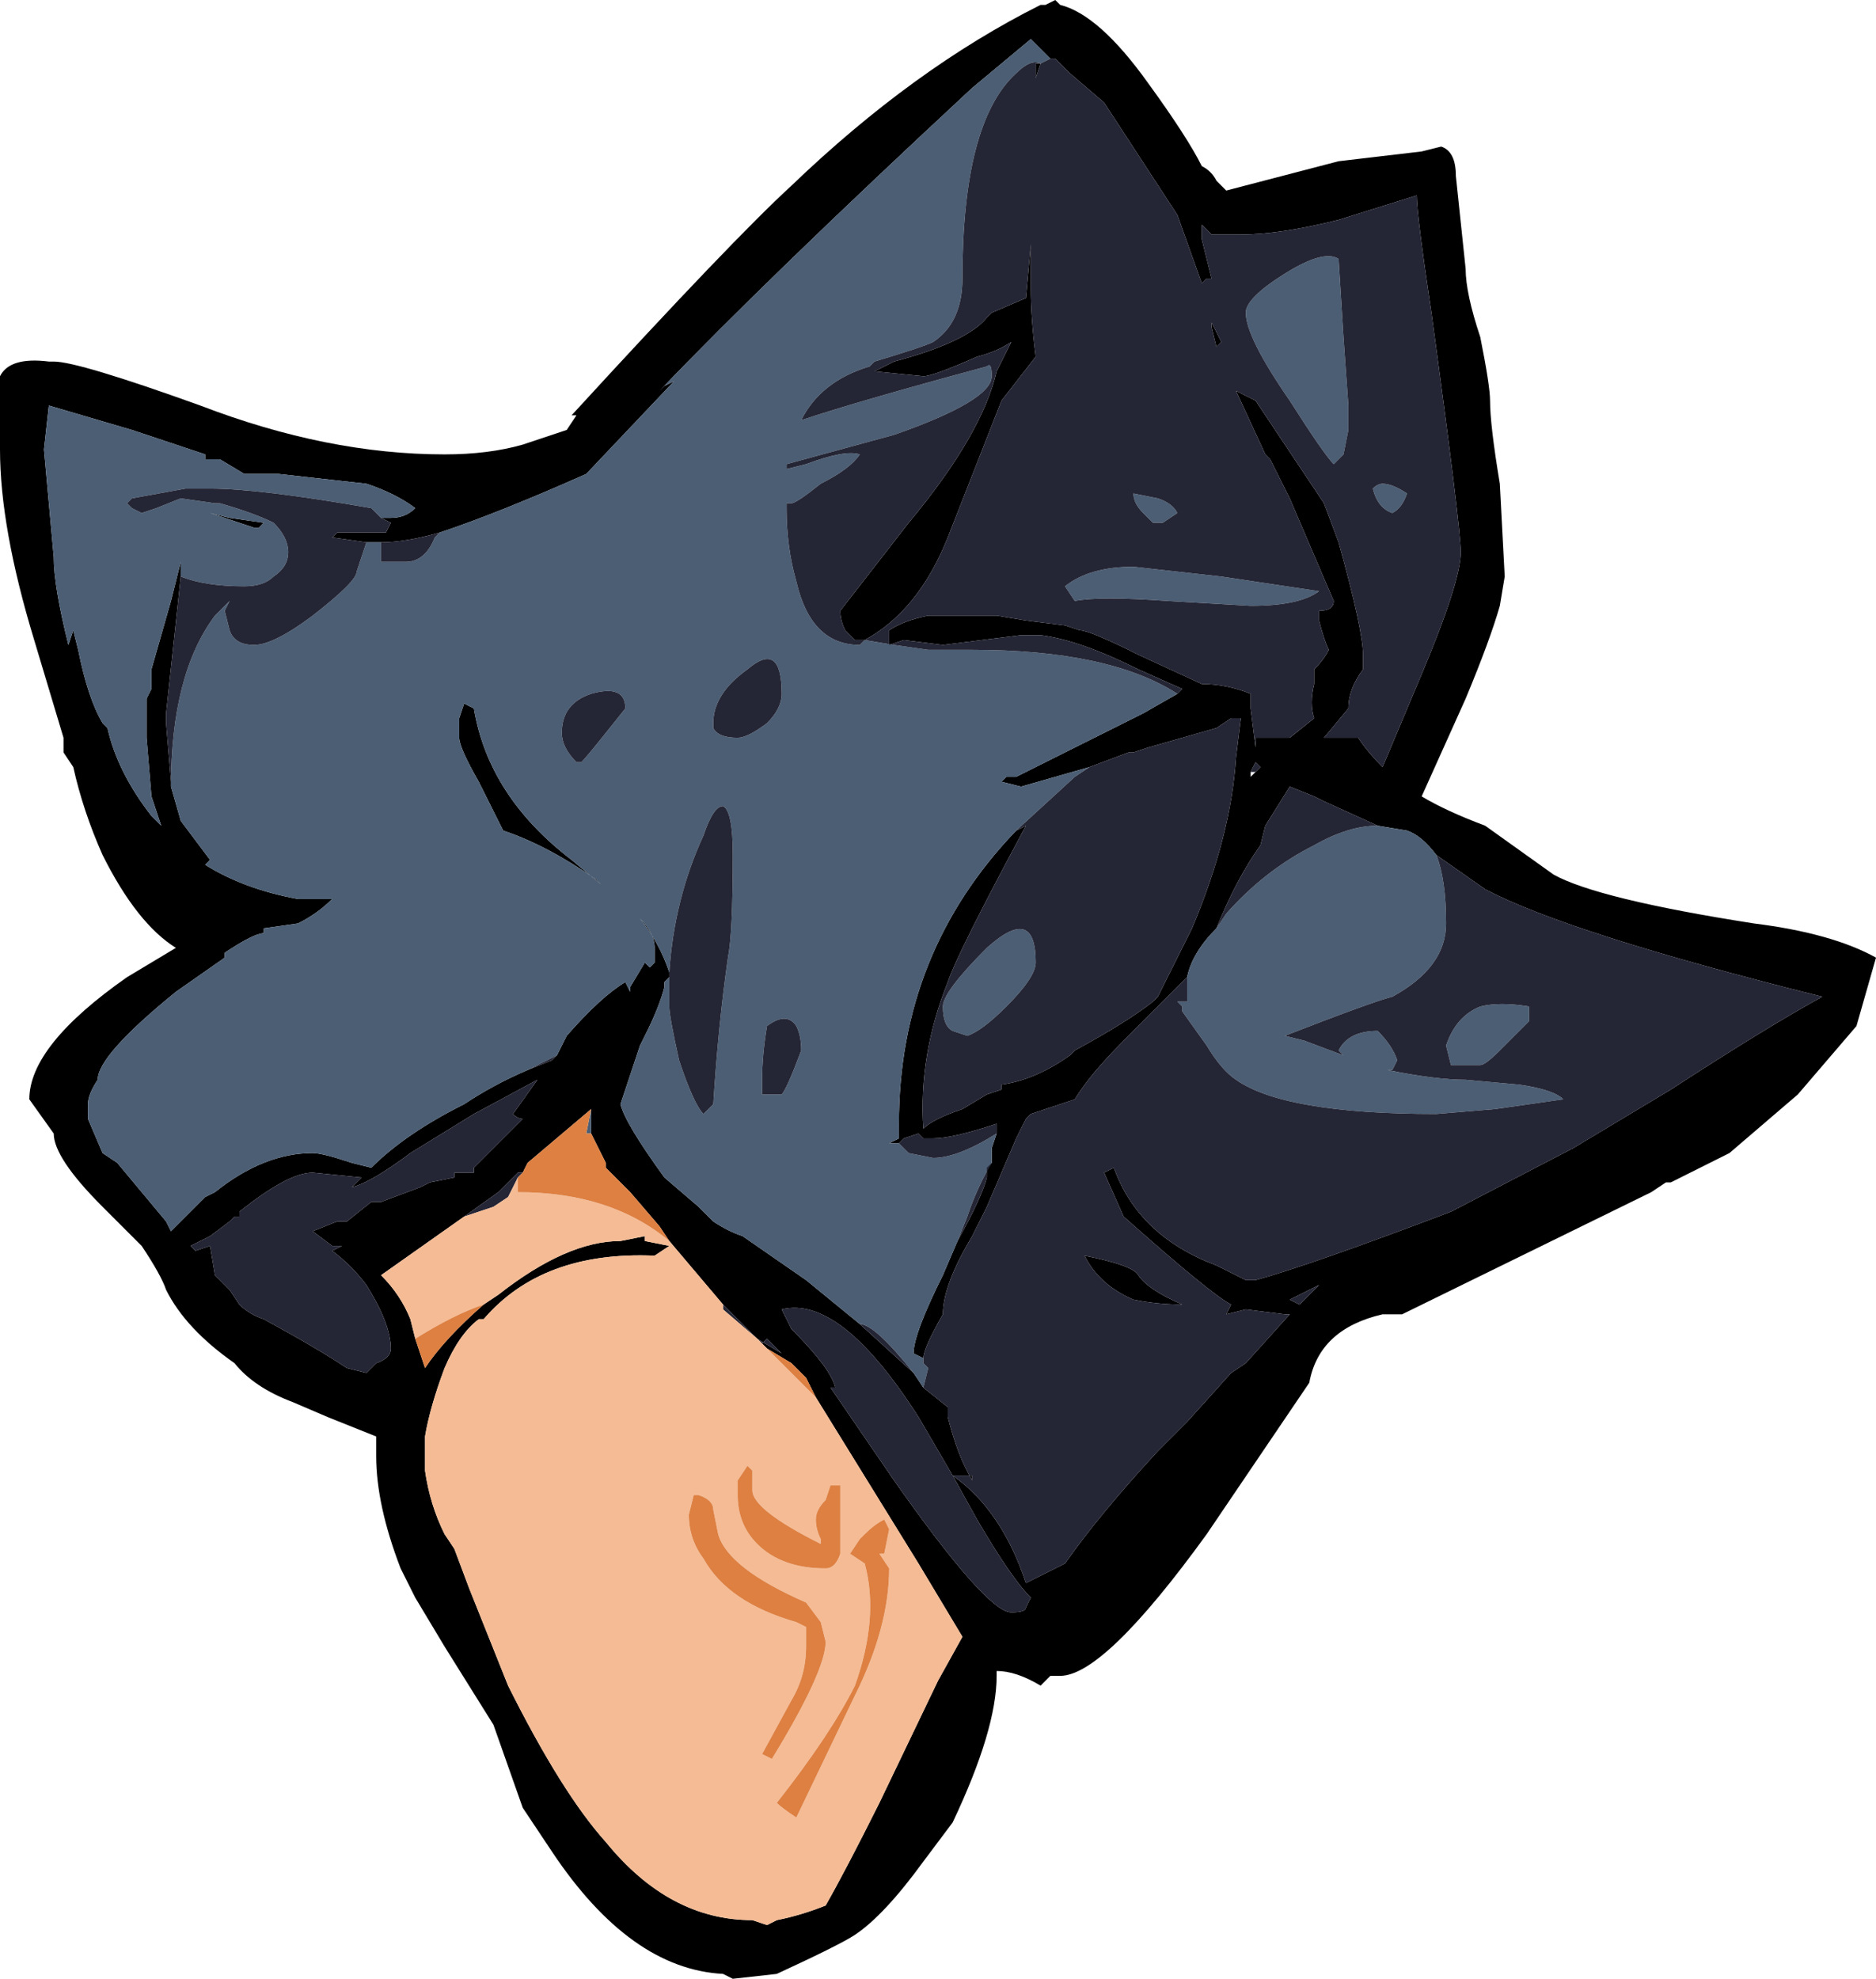 <?xml version="1.0" encoding="UTF-8" standalone="no"?>
<svg xmlns:ffdec="https://www.free-decompiler.com/flash" xmlns:xlink="http://www.w3.org/1999/xlink" ffdec:objectType="frame" height="141.75px" width="134.4px" xmlns="http://www.w3.org/2000/svg">
  <g transform="matrix(1.0, 0.0, 0.0, 1.0, 33.25, 128.8)">
    <use ffdec:characterId="383" height="20.25" transform="matrix(7.0, 0.0, 0.0, 7.0, -33.25, -128.8)" width="19.2" xlink:href="#shape0"/>
  </g>
  <defs>
    <g id="shape0" transform="matrix(1.0, 0.0, 0.0, 1.0, 4.75, 18.4)">
      <path d="M6.0 -17.8 L5.8 -18.0 5.2 -17.5 Q3.1 -15.55 2.0 -14.4 L2.05 -14.45 2.15 -14.5 1.25 -13.55 Q0.35 -13.15 -0.25 -12.95 -0.6 -12.85 -0.85 -12.85 L-1.0 -12.85 -1.35 -12.9 -1.3 -12.95 -0.8 -12.95 -0.75 -13.05 -0.85 -13.1 -0.75 -13.1 Q-0.6 -13.1 -0.5 -13.2 -0.7 -13.35 -1.0 -13.45 L-1.9 -13.55 -2.25 -13.55 -2.5 -13.7 -2.65 -13.7 -2.65 -13.75 -3.4 -14.0 -4.25 -14.25 -4.3 -13.8 -4.2 -12.7 Q-4.2 -12.4 -4.05 -11.8 L-4.0 -11.95 -3.95 -11.75 Q-3.85 -11.25 -3.7 -11.0 L-3.65 -10.95 Q-3.55 -10.5 -3.2 -10.05 L-3.1 -9.95 -3.2 -10.25 -3.25 -10.85 -3.25 -11.25 -3.2 -11.35 -3.2 -11.55 -3.0 -12.25 -2.9 -12.65 -2.9 -12.5 -3.05 -11.1 -3.05 -11.0 -3.0 -10.4 -3.0 -10.35 -2.9 -10.0 -2.6 -9.6 -2.65 -9.55 Q-2.25 -9.3 -1.7 -9.2 L-1.35 -9.2 Q-1.5 -9.05 -1.7 -8.95 L-2.05 -8.9 -2.05 -8.85 Q-2.15 -8.85 -2.45 -8.65 L-2.45 -8.6 -2.95 -8.25 Q-3.75 -7.6 -3.75 -7.35 -3.85 -7.2 -3.85 -7.1 L-3.85 -6.95 -3.7 -6.6 -3.55 -6.5 -3.05 -5.9 -3.0 -5.8 -2.65 -6.15 -2.55 -6.2 Q-2.05 -6.6 -1.55 -6.6 -1.45 -6.6 -1.15 -6.5 L-0.95 -6.45 Q-0.6 -6.8 0.0 -7.1 0.3 -7.3 0.65 -7.45 L0.9 -7.55 0.95 -7.6 1.05 -7.8 Q1.4 -8.2 1.65 -8.35 L1.7 -8.25 1.7 -8.3 1.85 -8.55 1.9 -8.5 1.95 -8.55 1.95 -8.7 Q1.95 -8.85 1.8 -9.0 2.0 -8.75 2.1 -8.45 L2.1 -8.4 2.05 -8.35 2.05 -8.3 Q2.0 -8.1 1.85 -7.8 L1.8 -7.7 1.6 -7.1 Q1.65 -6.9 2.05 -6.35 L2.4 -6.05 2.55 -5.9 Q2.7 -5.8 2.85 -5.75 L3.5 -5.3 4.05 -4.85 4.6 -4.35 4.7 -4.2 4.95 -4.0 4.95 -3.9 Q5.05 -3.5 5.2 -3.25 L5.2 -3.3 5.0 -3.3 4.65 -3.9 Q3.85 -5.15 3.25 -5.0 L3.35 -4.8 Q3.75 -4.4 3.8 -4.2 L3.75 -4.2 4.4 -3.25 Q5.35 -1.9 5.6 -1.9 5.75 -1.9 5.75 -1.95 L5.8 -2.05 Q5.6 -2.25 5.25 -2.85 L5.0 -3.3 Q5.5 -2.95 5.75 -2.2 5.95 -2.3 6.15 -2.4 6.5 -2.9 7.1 -3.55 L7.4 -3.85 7.85 -4.35 8.0 -4.45 8.45 -4.95 8.4 -4.95 8.0 -5.0 7.8 -4.95 7.85 -5.05 Q7.65 -5.15 6.75 -5.95 L6.55 -6.4 6.65 -6.45 Q6.9 -5.75 7.7 -5.45 L8.0 -5.3 8.1 -5.3 Q8.65 -5.45 10.1 -6.0 L11.35 -6.65 12.35 -7.25 Q13.35 -7.9 13.9 -8.2 11.3 -8.85 10.45 -9.3 L9.95 -9.65 Q9.8 -9.85 9.65 -9.9 L9.35 -9.95 8.8 -10.2 8.7 -10.25 8.45 -10.35 8.2 -9.95 8.15 -9.75 Q7.9 -9.4 7.7 -8.9 7.45 -8.65 7.4 -8.4 L6.75 -7.75 Q6.4 -7.4 6.25 -7.15 L5.8 -7.0 5.75 -6.95 5.65 -6.75 5.35 -6.05 5.2 -5.75 Q4.9 -5.25 4.9 -4.95 4.7 -4.6 4.7 -4.5 L4.7 -4.45 4.7 -4.5 4.6 -4.55 Q4.6 -4.75 4.9 -5.35 L5.05 -5.7 Q5.3 -6.15 5.35 -6.35 L5.35 -6.45 5.4 -6.5 5.4 -6.65 5.45 -6.8 5.45 -6.9 Q5.0 -6.75 4.8 -6.75 L4.7 -6.75 4.65 -6.8 4.5 -6.75 4.45 -6.7 4.35 -6.7 4.45 -6.75 Q4.45 -6.8 4.45 -6.9 4.45 -8.65 5.65 -9.9 L5.75 -9.95 Q5.05 -8.65 4.95 -8.35 4.65 -7.6 4.7 -6.85 4.8 -6.95 5.1 -7.05 L5.35 -7.2 5.5 -7.25 5.5 -7.3 Q5.85 -7.35 6.2 -7.6 L6.25 -7.65 Q6.8 -7.95 7.05 -8.15 L7.1 -8.2 7.45 -8.9 Q7.85 -9.85 7.9 -10.65 L7.95 -11.05 7.85 -11.05 7.7 -10.95 7.0 -10.75 6.85 -10.7 6.8 -10.7 6.4 -10.55 5.7 -10.35 5.5 -10.4 5.55 -10.45 5.65 -10.45 5.75 -10.5 Q6.05 -10.65 6.95 -11.1 L7.3 -11.3 7.35 -11.35 6.9 -11.55 Q6.3 -11.85 5.9 -11.9 L5.7 -11.9 4.9 -11.8 4.5 -11.85 4.35 -11.8 4.35 -11.95 Q4.5 -12.05 4.75 -12.1 L5.45 -12.1 5.75 -12.05 6.15 -12.0 6.3 -11.95 Q6.4 -11.95 6.9 -11.7 L7.55 -11.4 Q7.8 -11.4 8.05 -11.3 L8.05 -11.15 8.1 -10.75 8.1 -10.85 8.45 -10.85 8.7 -11.05 Q8.65 -11.2 8.7 -11.4 L8.7 -11.55 Q8.8 -11.65 8.85 -11.75 8.8 -11.85 8.75 -12.05 L8.75 -12.15 Q8.9 -12.15 8.9 -12.25 L8.45 -13.3 8.25 -13.7 8.2 -13.75 7.9 -14.4 8.1 -14.3 8.8 -13.25 8.95 -12.85 Q9.2 -11.95 9.2 -11.7 L9.2 -11.55 Q9.05 -11.35 9.05 -11.15 L8.8 -10.85 9.15 -10.85 Q9.25 -10.7 9.4 -10.55 L9.8 -11.5 Q10.2 -12.45 10.2 -12.75 10.2 -13.0 9.9 -15.2 9.75 -16.2 9.75 -16.4 L8.95 -16.15 Q8.35 -16.0 7.95 -16.0 L7.65 -16.0 7.55 -16.1 7.55 -15.95 7.65 -15.55 7.6 -15.55 7.55 -15.5 7.3 -16.2 6.55 -17.35 6.2 -17.65 6.05 -17.8 6.0 -17.8 M5.75 -15.35 L5.8 -15.9 5.8 -15.45 Q5.8 -15.15 5.85 -14.75 L5.5 -14.3 4.95 -12.9 Q4.65 -12.15 4.1 -11.85 L4.0 -11.85 3.9 -11.95 Q3.85 -12.05 3.85 -12.15 L4.55 -13.05 Q5.3 -13.95 5.45 -14.6 L5.6 -14.9 Q5.45 -14.8 5.25 -14.75 4.8 -14.55 4.7 -14.55 L4.2 -14.6 4.4 -14.7 Q5.15 -14.9 5.35 -15.15 L5.4 -15.2 5.75 -15.35 M3.35 -16.5 Q4.6 -17.7 5.9 -18.35 L5.95 -18.35 6.05 -18.4 6.1 -18.35 Q6.5 -18.25 7.0 -17.55 7.4 -17.0 7.55 -16.7 7.65 -16.65 7.7 -16.55 L7.8 -16.45 8.95 -16.75 9.8 -16.85 10.0 -16.9 Q10.15 -16.85 10.15 -16.6 L10.25 -15.65 Q10.25 -15.4 10.4 -14.95 10.5 -14.45 10.5 -14.3 10.5 -14.05 10.6 -13.45 L10.65 -12.5 10.6 -12.2 Q10.5 -11.85 10.25 -11.25 L9.8 -10.25 Q10.05 -10.1 10.45 -9.95 L11.15 -9.45 Q11.6 -9.2 13.2 -8.95 14.0 -8.85 14.45 -8.6 L14.25 -7.9 13.65 -7.2 12.95 -6.6 12.35 -6.3 12.3 -6.3 12.15 -6.2 9.6 -4.95 9.4 -4.95 Q8.75 -4.8 8.65 -4.25 L7.6 -2.7 Q6.55 -1.25 6.1 -1.25 L6.0 -1.25 5.9 -1.15 Q5.65 -1.3 5.45 -1.3 L5.45 -1.25 Q5.45 -0.7 5.0 0.25 L4.7 0.65 Q4.3 1.2 4.0 1.4 3.85 1.5 3.2 1.8 L2.75 1.85 2.65 1.8 Q1.7 1.75 0.9 0.55 L0.6 0.1 0.3 -0.75 -0.2 -1.55 -0.5 -2.05 -0.65 -2.35 Q-0.9 -3.0 -0.9 -3.5 L-0.9 -3.7 -1.4 -3.9 -1.75 -4.05 Q-2.15 -4.2 -2.35 -4.45 -2.85 -4.8 -3.05 -5.2 -3.1 -5.35 -3.3 -5.65 L-3.7 -6.05 Q-4.2 -6.55 -4.2 -6.8 L-4.45 -7.15 Q-4.45 -7.7 -3.45 -8.4 L-2.95 -8.7 Q-3.35 -8.95 -3.7 -9.65 -3.9 -10.1 -4.0 -10.55 L-4.1 -10.7 -4.1 -10.85 -4.4 -11.85 Q-4.75 -13.0 -4.75 -13.8 -4.75 -14.45 -4.75 -14.55 -4.65 -14.75 -4.25 -14.7 L-4.2 -14.7 Q-3.95 -14.7 -2.7 -14.25 -1.4 -13.75 -0.2 -13.75 0.25 -13.75 0.6 -13.85 L1.05 -14.0 1.15 -14.15 1.1 -14.15 Q2.75 -15.95 3.35 -16.5 M5.9 -17.75 L5.85 -17.6 Q5.85 -17.8 5.85 -17.75 L5.9 -17.75 M7.65 -15.05 L7.65 -15.1 7.75 -14.9 7.7 -14.85 7.65 -15.05 M8.05 -10.5 L8.05 -10.45 8.1 -10.5 8.15 -10.55 8.1 -10.6 8.05 -10.5 M0.7 -13.25 L0.7 -13.25 M0.15 -10.4 Q-0.05 -10.75 -0.05 -10.85 L-0.05 -11.05 0.0 -11.2 0.1 -11.15 Q0.25 -10.25 1.1 -9.6 L1.4 -9.35 1.35 -9.4 Q0.85 -9.75 0.4 -9.9 L0.15 -10.4 M3.0 -4.7 L3.25 -4.55 3.1 -4.7 3.05 -4.65 2.65 -5.05 2.1 -5.7 2.0 -5.85 1.7 -6.2 1.45 -6.45 1.45 -6.5 Q1.35 -6.7 1.3 -6.8 L1.3 -7.05 0.65 -6.5 0.6 -6.4 0.55 -6.4 0.35 -6.2 0.0 -5.95 -0.85 -5.35 Q-0.65 -5.15 -0.55 -4.9 L-0.5 -4.7 -0.4 -4.4 Q-0.2 -4.7 0.2 -5.05 L0.35 -5.15 Q1.05 -5.7 1.6 -5.7 L1.85 -5.75 1.85 -5.7 2.1 -5.65 1.95 -5.55 Q0.8 -5.6 0.2 -4.9 L0.15 -4.9 Q-0.05 -4.75 -0.2 -4.4 -0.35 -4.0 -0.4 -3.7 L-0.4 -3.35 Q-0.35 -3.0 -0.2 -2.7 L-0.1 -2.55 0.05 -2.15 0.45 -1.15 Q1.0 -0.05 1.45 0.45 2.1 1.25 2.95 1.25 L3.1 1.3 3.2 1.25 Q3.45 1.2 3.7 1.1 3.9 0.75 4.25 0.05 L4.85 -1.2 5.1 -1.65 4.65 -2.4 3.6 -4.1 3.5 -4.3 3.35 -4.45 3.1 -4.6 3.0 -4.7 M0.5 -7.0 L0.75 -7.35 0.1 -7.0 -0.55 -6.6 Q-0.95 -6.3 -1.15 -6.25 L-1.05 -6.35 -1.55 -6.4 Q-1.8 -6.4 -2.3 -6.0 L-2.3 -5.95 -2.35 -5.95 -2.4 -5.9 -2.6 -5.75 -2.8 -5.65 -2.75 -5.6 -2.6 -5.65 -2.55 -5.35 -2.4 -5.2 -2.3 -5.05 Q-2.2 -4.95 -2.05 -4.9 -1.5 -4.6 -1.2 -4.4 L-1.0 -4.35 -0.9 -4.45 Q-0.75 -4.5 -0.75 -4.6 -0.75 -4.85 -1.0 -5.25 -1.15 -5.45 -1.35 -5.6 L-1.25 -5.65 -1.35 -5.65 -1.55 -5.8 -1.3 -5.9 -1.2 -5.9 -0.95 -6.1 -0.85 -6.1 -0.45 -6.25 -0.35 -6.3 -0.1 -6.35 -0.1 -6.4 0.1 -6.4 0.1 -6.45 0.6 -6.95 Q0.55 -6.95 0.5 -7.0 M6.9 -5.35 Q7.0 -5.2 7.35 -5.05 7.1 -5.05 6.85 -5.1 6.5 -5.25 6.35 -5.55 6.85 -5.45 6.9 -5.35 M8.55 -5.05 L8.75 -5.25 8.45 -5.1 8.55 -5.05 M-2.6 -13.15 L-2.4 -13.1 -2.05 -13.05 -2.1 -13.0 -2.15 -13.0 Q-2.45 -13.1 -2.6 -13.15" fill="#000000" fill-rule="evenodd" stroke="none"/>
      <path d="M-0.25 -12.95 Q0.35 -13.15 1.25 -13.55 L2.15 -14.5 2.05 -14.45 2.0 -14.4 Q3.1 -15.55 5.2 -17.5 L5.8 -18.0 6.0 -17.8 5.9 -17.75 Q5.8 -17.8 5.65 -17.65 5.1 -17.15 5.1 -15.55 5.1 -15.1 4.8 -14.9 4.7 -14.85 4.2 -14.7 L4.15 -14.65 Q3.65 -14.5 3.45 -14.1 4.05 -14.3 5.35 -14.65 5.4 -14.7 5.4 -14.55 5.4 -14.3 4.4 -13.95 L3.3 -13.65 3.3 -13.6 3.5 -13.65 Q3.9 -13.8 4.05 -13.75 3.95 -13.6 3.65 -13.45 3.4 -13.25 3.35 -13.25 L3.3 -13.25 3.3 -13.2 Q3.3 -12.8 3.4 -12.45 3.55 -11.8 4.05 -11.8 L4.1 -11.85 4.4 -11.8 4.75 -11.75 5.2 -11.75 Q6.6 -11.75 7.3 -11.3 L6.95 -11.1 Q6.05 -10.65 5.75 -10.5 L5.65 -10.45 5.55 -10.45 5.5 -10.4 5.7 -10.35 6.4 -10.55 6.25 -10.45 5.65 -9.9 Q4.45 -8.65 4.45 -6.9 4.45 -6.8 4.45 -6.75 L4.35 -6.7 4.45 -6.7 4.55 -6.6 4.8 -6.55 Q5.05 -6.55 5.45 -6.8 L5.4 -6.65 5.4 -6.5 Q5.25 -6.25 5.15 -5.95 L5.05 -5.7 4.9 -5.35 Q4.6 -4.75 4.6 -4.55 L4.7 -4.5 4.7 -4.45 4.75 -4.4 4.7 -4.2 4.6 -4.35 Q4.2 -4.85 4.05 -4.85 L3.5 -5.3 2.85 -5.75 Q2.7 -5.8 2.55 -5.9 L2.4 -6.05 2.05 -6.35 Q1.65 -6.9 1.6 -7.1 L1.8 -7.7 1.85 -7.8 Q2.0 -8.1 2.05 -8.3 L2.05 -8.35 2.1 -8.4 2.1 -8.1 Q2.1 -8.0 2.2 -7.55 2.35 -7.1 2.45 -7.0 L2.55 -7.1 Q2.6 -7.9 2.7 -8.6 2.75 -8.85 2.75 -9.65 2.75 -10.1 2.65 -10.15 2.55 -10.15 2.45 -9.85 2.15 -9.2 2.1 -8.45 2.0 -8.75 1.8 -9.0 1.95 -8.85 1.95 -8.7 L1.95 -8.55 1.9 -8.5 1.85 -8.55 1.7 -8.3 1.7 -8.25 1.65 -8.35 Q1.4 -8.2 1.05 -7.8 L0.95 -7.6 0.65 -7.45 Q0.3 -7.3 0.0 -7.1 -0.6 -6.8 -0.95 -6.45 L-1.15 -6.5 Q-1.45 -6.6 -1.55 -6.6 -2.05 -6.6 -2.55 -6.2 L-2.65 -6.15 -3.0 -5.8 -3.05 -5.9 -3.55 -6.5 -3.7 -6.6 -3.85 -6.95 -3.85 -7.1 Q-3.85 -7.2 -3.75 -7.35 -3.75 -7.6 -2.95 -8.25 L-2.45 -8.6 -2.45 -8.65 Q-2.15 -8.85 -2.05 -8.85 L-2.05 -8.9 -1.7 -8.95 Q-1.5 -9.05 -1.35 -9.2 L-1.7 -9.2 Q-2.25 -9.3 -2.65 -9.55 L-2.6 -9.6 -2.9 -10.0 -3.0 -10.35 Q-3.0 -11.5 -2.55 -12.1 L-2.4 -12.25 -2.45 -12.15 -2.4 -11.95 Q-2.35 -11.8 -2.15 -11.8 -1.95 -11.8 -1.55 -12.1 -1.1 -12.45 -1.1 -12.55 L-1.0 -12.85 -0.85 -12.85 -0.85 -12.65 -0.6 -12.65 Q-0.4 -12.65 -0.3 -12.9 L-0.25 -12.95 M8.4 -15.6 Q8.8 -15.85 8.95 -15.75 L9.0 -14.95 9.05 -14.25 9.05 -14.0 9.0 -13.75 8.9 -13.65 Q8.8 -13.75 8.45 -14.3 8.0 -14.95 8.0 -15.2 8.0 -15.35 8.4 -15.6 M9.5 -13.15 Q9.35 -13.2 9.3 -13.4 9.35 -13.45 9.4 -13.45 9.5 -13.45 9.65 -13.35 9.6 -13.2 9.5 -13.15 M7.05 -13.05 L6.95 -13.15 Q6.85 -13.25 6.85 -13.35 L7.1 -13.3 Q7.25 -13.25 7.3 -13.15 L7.15 -13.05 7.05 -13.05 M6.85 -12.6 L7.75 -12.5 8.75 -12.35 Q8.55 -12.2 8.05 -12.2 L7.2 -12.25 Q6.5 -12.3 6.25 -12.25 L6.15 -12.4 Q6.4 -12.6 6.85 -12.6 M9.35 -9.95 L9.65 -9.9 Q9.8 -9.85 9.95 -9.65 10.05 -9.4 10.05 -8.95 10.05 -8.5 9.5 -8.2 9.3 -8.15 8.4 -7.8 L8.6 -7.75 9.0 -7.6 8.95 -7.65 Q9.05 -7.85 9.35 -7.85 9.5 -7.7 9.55 -7.55 L9.5 -7.45 9.45 -7.45 Q9.95 -7.35 10.25 -7.35 L10.8 -7.3 Q11.15 -7.25 11.25 -7.15 L10.55 -7.05 9.95 -7.0 Q8.4 -7.0 7.9 -7.35 7.75 -7.45 7.6 -7.7 L7.35 -8.05 7.35 -8.1 7.3 -8.15 7.4 -8.15 7.4 -8.4 Q7.45 -8.65 7.7 -8.9 L7.8 -9.05 Q8.2 -9.5 8.7 -9.75 9.05 -9.95 9.35 -9.95 M10.05 -7.7 Q10.15 -8.0 10.4 -8.1 10.6 -8.15 10.9 -8.1 L10.9 -7.95 10.6 -7.65 Q10.45 -7.5 10.4 -7.5 L10.1 -7.5 10.05 -7.7 M3.25 -11.3 Q3.25 -11.85 2.9 -11.55 2.55 -11.3 2.55 -11.0 L2.55 -10.95 Q2.6 -10.85 2.8 -10.85 2.9 -10.85 3.1 -11.0 3.25 -11.15 3.25 -11.3 M0.7 -13.25 L0.7 -13.25 M1.3 -11.3 Q1.0 -11.2 1.0 -10.9 1.0 -10.75 1.15 -10.6 L1.2 -10.6 Q1.25 -10.65 1.45 -10.9 L1.65 -11.15 Q1.65 -11.4 1.3 -11.3 M0.15 -10.4 L0.4 -9.9 Q0.85 -9.75 1.35 -9.4 L1.4 -9.35 1.1 -9.6 Q0.25 -10.25 0.1 -11.15 L0.0 -11.2 -0.05 -11.05 -0.05 -10.85 Q-0.05 -10.75 0.15 -10.4 M3.25 -7.2 Q3.3 -7.25 3.45 -7.65 3.45 -7.8 3.4 -7.9 3.3 -8.05 3.1 -7.9 3.05 -7.6 3.05 -7.35 L3.05 -7.2 3.25 -7.2 M5.15 -7.8 L5.0 -7.85 Q4.9 -7.9 4.9 -8.1 4.9 -8.25 5.35 -8.7 5.85 -9.15 5.85 -8.55 5.85 -8.4 5.55 -8.1 5.3 -7.85 5.15 -7.8 M1.3 -7.05 L1.3 -6.8 1.25 -6.8 1.3 -7.05 M-2.9 -12.5 L-2.9 -12.65 -3.0 -12.25 -3.2 -11.55 -3.2 -11.35 -3.25 -11.25 -3.25 -10.85 -3.2 -10.25 -3.1 -9.95 -3.2 -10.05 Q-3.55 -10.5 -3.65 -10.95 L-3.7 -11.0 Q-3.85 -11.25 -3.95 -11.75 L-4.0 -11.95 -4.05 -11.8 Q-4.2 -12.4 -4.2 -12.7 L-4.3 -13.8 -4.25 -14.25 -3.4 -14.0 -2.65 -13.75 -2.65 -13.7 -2.5 -13.7 -2.25 -13.55 -1.9 -13.55 -1.0 -13.45 Q-0.7 -13.35 -0.5 -13.2 -0.6 -13.1 -0.75 -13.1 L-0.85 -13.1 -0.95 -13.2 Q-2.1 -13.4 -2.6 -13.4 L-2.85 -13.4 -3.4 -13.3 -3.45 -13.25 -3.4 -13.2 -3.3 -13.15 -3.15 -13.2 -2.9 -13.3 -2.55 -13.25 -2.5 -13.25 Q-2.15 -13.15 -1.95 -13.05 -1.8 -12.9 -1.8 -12.75 -1.8 -12.6 -1.95 -12.5 -2.05 -12.4 -2.25 -12.4 -2.65 -12.4 -2.9 -12.5 M-2.6 -13.15 Q-2.45 -13.1 -2.15 -13.0 L-2.1 -13.0 -2.05 -13.05 -2.4 -13.1 -2.6 -13.15" fill="#4b5e74" fill-rule="evenodd" stroke="none"/>
      <path d="M-0.25 -12.95 L-0.3 -12.9 Q-0.4 -12.65 -0.6 -12.65 L-0.85 -12.65 -0.85 -12.85 Q-0.6 -12.85 -0.25 -12.95 M-1.0 -12.85 L-1.1 -12.55 Q-1.1 -12.45 -1.55 -12.1 -1.95 -11.8 -2.15 -11.8 -2.35 -11.8 -2.4 -11.95 L-2.45 -12.15 -2.4 -12.25 -2.55 -12.1 Q-3.0 -11.5 -3.0 -10.35 L-3.0 -10.4 -3.05 -11.0 -3.05 -11.1 -2.9 -12.5 Q-2.65 -12.4 -2.25 -12.4 -2.05 -12.4 -1.95 -12.5 -1.8 -12.6 -1.8 -12.75 -1.8 -12.9 -1.95 -13.05 -2.15 -13.15 -2.5 -13.25 L-2.55 -13.25 -2.9 -13.3 -3.15 -13.2 -3.3 -13.15 -3.4 -13.2 -3.45 -13.25 -3.4 -13.3 -2.85 -13.4 -2.6 -13.4 Q-2.1 -13.4 -0.95 -13.2 L-0.85 -13.1 -0.75 -13.05 -0.8 -12.95 -1.3 -12.95 -1.35 -12.9 -1.0 -12.85 M0.65 -7.45 L0.95 -7.6 0.9 -7.55 0.65 -7.45 M2.1 -8.45 Q2.15 -9.2 2.45 -9.85 2.55 -10.15 2.65 -10.15 2.75 -10.1 2.75 -9.65 2.75 -8.85 2.7 -8.6 2.6 -7.9 2.55 -7.1 L2.45 -7.0 Q2.35 -7.1 2.2 -7.55 2.1 -8.0 2.1 -8.1 L2.1 -8.4 2.1 -8.45 M4.05 -4.85 Q4.2 -4.85 4.6 -4.35 L4.05 -4.85 M4.7 -4.2 L4.75 -4.4 4.7 -4.45 4.7 -4.5 Q4.7 -4.6 4.9 -4.95 4.9 -5.25 5.2 -5.75 L5.35 -6.05 5.65 -6.75 5.75 -6.95 5.8 -7.0 6.25 -7.15 Q6.4 -7.4 6.75 -7.75 L7.4 -8.4 7.4 -8.15 7.3 -8.15 7.35 -8.1 7.35 -8.05 7.6 -7.7 Q7.75 -7.45 7.9 -7.35 8.4 -7.0 9.95 -7.0 L10.55 -7.05 11.25 -7.15 Q11.15 -7.25 10.8 -7.3 L10.25 -7.35 Q9.95 -7.35 9.45 -7.45 L9.5 -7.45 9.55 -7.55 Q9.5 -7.7 9.35 -7.85 9.05 -7.85 8.95 -7.65 L9.0 -7.6 8.6 -7.75 8.4 -7.8 Q9.3 -8.15 9.5 -8.2 10.05 -8.5 10.05 -8.95 10.05 -9.4 9.95 -9.65 L10.45 -9.3 Q11.3 -8.85 13.9 -8.2 13.35 -7.9 12.35 -7.25 L11.35 -6.65 10.1 -6.0 Q8.65 -5.45 8.1 -5.3 L8.0 -5.3 7.7 -5.45 Q6.9 -5.75 6.65 -6.45 L6.55 -6.4 6.75 -5.95 Q7.65 -5.15 7.85 -5.05 L7.8 -4.95 8.0 -5.0 8.4 -4.95 8.45 -4.95 8.0 -4.45 7.85 -4.35 7.4 -3.85 7.1 -3.55 Q6.5 -2.9 6.15 -2.4 5.95 -2.3 5.75 -2.2 5.5 -2.95 5.0 -3.3 L5.25 -2.85 Q5.6 -2.25 5.8 -2.05 L5.75 -1.95 Q5.75 -1.9 5.6 -1.9 5.35 -1.9 4.4 -3.25 L3.75 -4.2 3.8 -4.2 Q3.75 -4.4 3.35 -4.8 L3.25 -5.0 Q3.85 -5.15 4.65 -3.9 L5.0 -3.3 5.2 -3.3 5.2 -3.25 Q5.05 -3.5 4.95 -3.9 L4.95 -4.0 4.7 -4.2 M5.05 -5.7 L5.15 -5.95 Q5.25 -6.25 5.4 -6.5 L5.35 -6.45 5.35 -6.35 Q5.3 -6.15 5.05 -5.7 M5.45 -6.8 Q5.05 -6.55 4.8 -6.55 L4.55 -6.6 4.45 -6.7 4.5 -6.75 4.65 -6.8 4.7 -6.75 4.8 -6.75 Q5.0 -6.75 5.45 -6.9 L5.45 -6.8 M5.65 -9.9 L6.25 -10.45 6.4 -10.55 6.8 -10.7 6.85 -10.7 7.0 -10.75 7.7 -10.95 7.85 -11.05 7.95 -11.05 7.9 -10.65 Q7.85 -9.85 7.45 -8.9 L7.1 -8.2 7.05 -8.15 Q6.8 -7.95 6.25 -7.65 L6.2 -7.6 Q5.85 -7.35 5.5 -7.3 L5.5 -7.25 5.35 -7.2 5.1 -7.05 Q4.8 -6.95 4.7 -6.85 4.65 -7.6 4.95 -8.35 5.05 -8.65 5.75 -9.95 L5.65 -9.9 M7.3 -11.3 Q6.6 -11.75 5.2 -11.75 L4.75 -11.75 4.4 -11.8 4.1 -11.85 4.05 -11.8 Q3.55 -11.8 3.4 -12.45 3.3 -12.8 3.3 -13.2 L3.3 -13.25 3.35 -13.25 Q3.4 -13.25 3.65 -13.45 3.95 -13.6 4.05 -13.75 3.9 -13.8 3.5 -13.65 L3.3 -13.6 3.3 -13.65 4.4 -13.95 Q5.4 -14.3 5.4 -14.55 5.4 -14.7 5.35 -14.65 4.05 -14.3 3.45 -14.1 3.65 -14.5 4.15 -14.65 L4.2 -14.7 Q4.7 -14.85 4.8 -14.9 5.1 -15.1 5.1 -15.55 5.1 -17.15 5.65 -17.65 5.8 -17.8 5.9 -17.75 L6.0 -17.8 6.05 -17.8 6.2 -17.65 6.55 -17.35 7.3 -16.2 7.55 -15.5 7.6 -15.55 7.65 -15.55 7.55 -15.95 7.55 -16.1 7.65 -16.0 7.95 -16.0 Q8.35 -16.0 8.95 -16.15 L9.75 -16.4 Q9.75 -16.2 9.9 -15.2 10.2 -13.0 10.2 -12.75 10.2 -12.45 9.8 -11.5 L9.4 -10.55 Q9.25 -10.7 9.15 -10.85 L8.8 -10.85 9.05 -11.15 Q9.05 -11.35 9.2 -11.55 L9.2 -11.7 Q9.2 -11.95 8.95 -12.85 L8.8 -13.25 8.1 -14.3 7.9 -14.4 8.2 -13.75 8.25 -13.7 8.45 -13.3 8.9 -12.25 Q8.9 -12.15 8.75 -12.15 L8.75 -12.05 Q8.8 -11.85 8.85 -11.75 8.8 -11.65 8.7 -11.55 L8.7 -11.4 Q8.65 -11.2 8.7 -11.05 L8.45 -10.85 8.1 -10.85 8.1 -10.75 8.05 -11.15 8.05 -11.3 Q7.8 -11.4 7.55 -11.4 L6.9 -11.7 Q6.4 -11.95 6.3 -11.95 L6.15 -12.0 5.75 -12.05 5.45 -12.1 4.75 -12.1 Q4.5 -12.05 4.35 -11.95 L4.35 -11.8 4.5 -11.85 4.9 -11.8 5.7 -11.9 5.9 -11.9 Q6.3 -11.85 6.9 -11.55 L7.35 -11.35 7.3 -11.3 M5.75 -15.35 L5.4 -15.2 5.35 -15.15 Q5.15 -14.9 4.4 -14.7 L4.2 -14.6 4.7 -14.55 Q4.8 -14.55 5.25 -14.75 5.45 -14.8 5.6 -14.9 L5.45 -14.6 Q5.3 -13.95 4.55 -13.05 L3.85 -12.15 Q3.85 -12.05 3.9 -11.95 L4.0 -11.85 4.1 -11.85 Q4.65 -12.15 4.95 -12.9 L5.5 -14.3 5.85 -14.75 Q5.8 -15.15 5.8 -15.45 L5.8 -15.9 5.75 -15.35 M5.9 -17.75 L5.85 -17.75 Q5.85 -17.8 5.85 -17.6 L5.9 -17.75 M8.4 -15.6 Q8.0 -15.35 8.0 -15.2 8.0 -14.95 8.45 -14.3 8.8 -13.75 8.9 -13.65 L9.0 -13.75 9.05 -14.0 9.05 -14.25 9.0 -14.95 8.95 -15.75 Q8.8 -15.85 8.4 -15.6 M7.65 -15.05 L7.7 -14.85 7.75 -14.9 7.65 -15.1 7.65 -15.05 M6.85 -12.6 Q6.4 -12.6 6.15 -12.4 L6.25 -12.25 Q6.5 -12.3 7.2 -12.25 L8.05 -12.2 Q8.55 -12.2 8.75 -12.35 L7.75 -12.5 6.85 -12.6 M7.05 -13.05 L7.15 -13.05 7.3 -13.15 Q7.25 -13.25 7.1 -13.3 L6.85 -13.35 Q6.85 -13.25 6.95 -13.15 L7.05 -13.05 M9.5 -13.15 Q9.6 -13.2 9.65 -13.35 9.5 -13.45 9.4 -13.45 9.35 -13.45 9.3 -13.4 9.35 -13.2 9.5 -13.15 M8.1 -10.5 L8.05 -10.5 8.1 -10.6 8.15 -10.55 8.1 -10.5 M7.7 -8.9 Q7.9 -9.4 8.15 -9.75 L8.2 -9.95 8.45 -10.35 8.7 -10.25 8.8 -10.2 9.35 -9.95 Q9.05 -9.95 8.7 -9.75 8.2 -9.5 7.8 -9.05 L7.7 -8.9 M10.05 -7.7 L10.1 -7.5 10.4 -7.5 Q10.45 -7.5 10.6 -7.65 L10.9 -7.95 10.9 -8.1 Q10.6 -8.15 10.4 -8.1 10.15 -8.0 10.05 -7.7 M3.25 -11.3 Q3.25 -11.15 3.1 -11.0 2.9 -10.85 2.8 -10.85 2.6 -10.85 2.55 -10.95 L2.55 -11.0 Q2.55 -11.3 2.9 -11.55 3.25 -11.85 3.25 -11.3 M1.3 -11.3 Q1.65 -11.4 1.65 -11.15 L1.45 -10.9 Q1.25 -10.65 1.2 -10.6 L1.15 -10.6 Q1.0 -10.75 1.0 -10.9 1.0 -11.2 1.3 -11.3 M3.25 -7.2 L3.05 -7.2 3.05 -7.35 Q3.05 -7.6 3.1 -7.9 3.3 -8.05 3.4 -7.9 3.45 -7.8 3.45 -7.65 3.3 -7.25 3.25 -7.2 M5.15 -7.8 Q5.3 -7.85 5.55 -8.1 5.85 -8.4 5.85 -8.55 5.85 -9.15 5.35 -8.7 4.9 -8.25 4.9 -8.1 4.9 -7.9 5.0 -7.85 L5.15 -7.8 M2.65 -5.05 L3.05 -4.65 3.1 -4.7 3.25 -4.55 3.0 -4.7 2.65 -5.0 2.65 -5.05 M0.0 -5.95 L0.35 -6.2 0.55 -6.4 0.6 -6.4 0.55 -6.35 0.45 -6.15 0.3 -6.05 0.0 -5.95 M0.5 -7.0 Q0.55 -6.95 0.6 -6.95 L0.1 -6.45 0.1 -6.4 -0.1 -6.4 -0.1 -6.35 -0.35 -6.3 -0.45 -6.25 -0.85 -6.1 -0.95 -6.1 -1.2 -5.9 -1.3 -5.9 -1.55 -5.8 -1.35 -5.65 -1.25 -5.65 -1.35 -5.6 Q-1.15 -5.45 -1.0 -5.25 -0.75 -4.85 -0.75 -4.6 -0.75 -4.5 -0.9 -4.45 L-1.0 -4.35 -1.2 -4.4 Q-1.5 -4.6 -2.05 -4.9 -2.2 -4.95 -2.3 -5.05 L-2.4 -5.2 -2.55 -5.35 -2.6 -5.65 -2.75 -5.6 -2.8 -5.65 -2.6 -5.75 -2.4 -5.9 -2.35 -5.95 -2.3 -5.95 -2.3 -6.0 Q-1.8 -6.4 -1.55 -6.4 L-1.05 -6.35 -1.15 -6.25 Q-0.95 -6.3 -0.55 -6.6 L0.1 -7.0 0.75 -7.35 0.5 -7.0 M8.55 -5.05 L8.45 -5.1 8.75 -5.25 8.55 -5.05 M6.9 -5.35 Q6.85 -5.45 6.35 -5.55 6.5 -5.25 6.85 -5.1 7.1 -5.05 7.35 -5.05 7.0 -5.2 6.9 -5.35" fill="#242535" fill-rule="evenodd" stroke="none"/>
      <path d="M2.65 -5.05 L2.65 -5.0 3.0 -4.7 3.1 -4.6 3.6 -4.1 4.65 -2.4 5.1 -1.65 4.85 -1.2 4.25 0.05 Q3.9 0.75 3.7 1.1 3.45 1.2 3.2 1.25 L3.1 1.3 2.95 1.25 Q2.1 1.25 1.45 0.45 1.0 -0.05 0.45 -1.15 L0.05 -2.15 -0.1 -2.55 -0.2 -2.7 Q-0.35 -3.0 -0.4 -3.35 L-0.4 -3.7 Q-0.35 -4.0 -0.2 -4.4 -0.05 -4.75 0.15 -4.9 L0.2 -4.9 Q0.8 -5.6 1.95 -5.55 L2.1 -5.65 1.85 -5.7 1.85 -5.75 1.6 -5.7 Q1.05 -5.7 0.35 -5.15 L0.2 -5.05 Q-0.1 -4.95 -0.5 -4.7 L-0.55 -4.9 Q-0.65 -5.15 -0.85 -5.35 L0.0 -5.95 0.3 -6.05 0.45 -6.15 0.55 -6.35 0.55 -6.2 Q1.5 -6.2 2.1 -5.7 L2.65 -5.05 M4.3 -2.85 Q4.2 -2.8 4.1 -2.7 L4.05 -2.65 3.95 -2.5 4.1 -2.4 Q4.25 -1.85 4.0 -1.15 3.75 -0.65 3.2 0.05 3.25 0.1 3.4 0.2 L4.0 -1.05 Q4.35 -1.75 4.35 -2.35 L4.25 -2.5 4.3 -2.5 4.35 -2.75 4.3 -2.85 M2.8 -3.25 Q2.8 -3.2 2.8 -3.1 2.8 -2.8 3.0 -2.6 3.25 -2.35 3.7 -2.35 3.8 -2.35 3.85 -2.5 L3.85 -3.2 3.75 -3.2 3.7 -3.05 Q3.6 -2.95 3.6 -2.85 3.6 -2.75 3.65 -2.65 L3.65 -2.6 Q2.95 -2.95 2.95 -3.15 L2.95 -3.35 2.9 -3.4 2.8 -3.25 M2.3 -2.9 Q2.3 -2.65 2.45 -2.45 2.7 -2.0 3.4 -1.8 L3.5 -1.75 3.5 -1.55 Q3.5 -1.25 3.35 -1.0 L3.05 -0.45 3.15 -0.4 Q3.7 -1.3 3.7 -1.6 L3.65 -1.8 3.5 -2.0 Q2.7 -2.35 2.6 -2.7 L2.55 -2.95 Q2.55 -3.05 2.4 -3.1 L2.35 -3.1 2.3 -2.9" fill="#f5bb94" fill-rule="evenodd" stroke="none"/>
      <path d="M3.1 -4.6 L3.35 -4.45 3.5 -4.3 3.6 -4.1 3.1 -4.6 M0.2 -5.05 Q-0.2 -4.7 -0.4 -4.4 L-0.5 -4.7 Q-0.1 -4.95 0.2 -5.05 M0.6 -6.4 L0.65 -6.5 1.3 -7.05 1.25 -6.8 1.3 -6.8 Q1.35 -6.7 1.45 -6.5 L1.45 -6.45 1.7 -6.2 2.0 -5.85 2.1 -5.7 Q1.5 -6.2 0.55 -6.2 L0.55 -6.35 0.6 -6.4 M2.3 -2.9 L2.35 -3.1 2.4 -3.1 Q2.55 -3.05 2.55 -2.95 L2.6 -2.7 Q2.7 -2.35 3.5 -2.0 L3.65 -1.8 3.7 -1.6 Q3.7 -1.3 3.15 -0.4 L3.05 -0.45 3.35 -1.0 Q3.5 -1.25 3.5 -1.55 L3.5 -1.75 3.4 -1.8 Q2.7 -2.0 2.45 -2.45 2.3 -2.65 2.3 -2.9 M2.8 -3.25 L2.9 -3.4 2.95 -3.35 2.95 -3.15 Q2.95 -2.95 3.65 -2.6 L3.65 -2.65 Q3.6 -2.75 3.6 -2.85 3.6 -2.95 3.7 -3.05 L3.75 -3.2 3.85 -3.2 3.85 -2.5 Q3.8 -2.35 3.7 -2.35 3.25 -2.35 3.0 -2.6 2.8 -2.8 2.8 -3.1 2.8 -3.2 2.8 -3.25 M4.3 -2.85 L4.35 -2.75 4.3 -2.5 4.25 -2.5 4.35 -2.35 Q4.35 -1.75 4.0 -1.05 L3.4 0.2 Q3.25 0.1 3.2 0.05 3.75 -0.65 4.0 -1.15 4.25 -1.85 4.1 -2.4 L3.95 -2.5 4.05 -2.65 4.1 -2.7 Q4.2 -2.8 4.3 -2.85" fill="#dd8042" fill-rule="evenodd" stroke="none"/>
    </g>
  </defs>
</svg>

